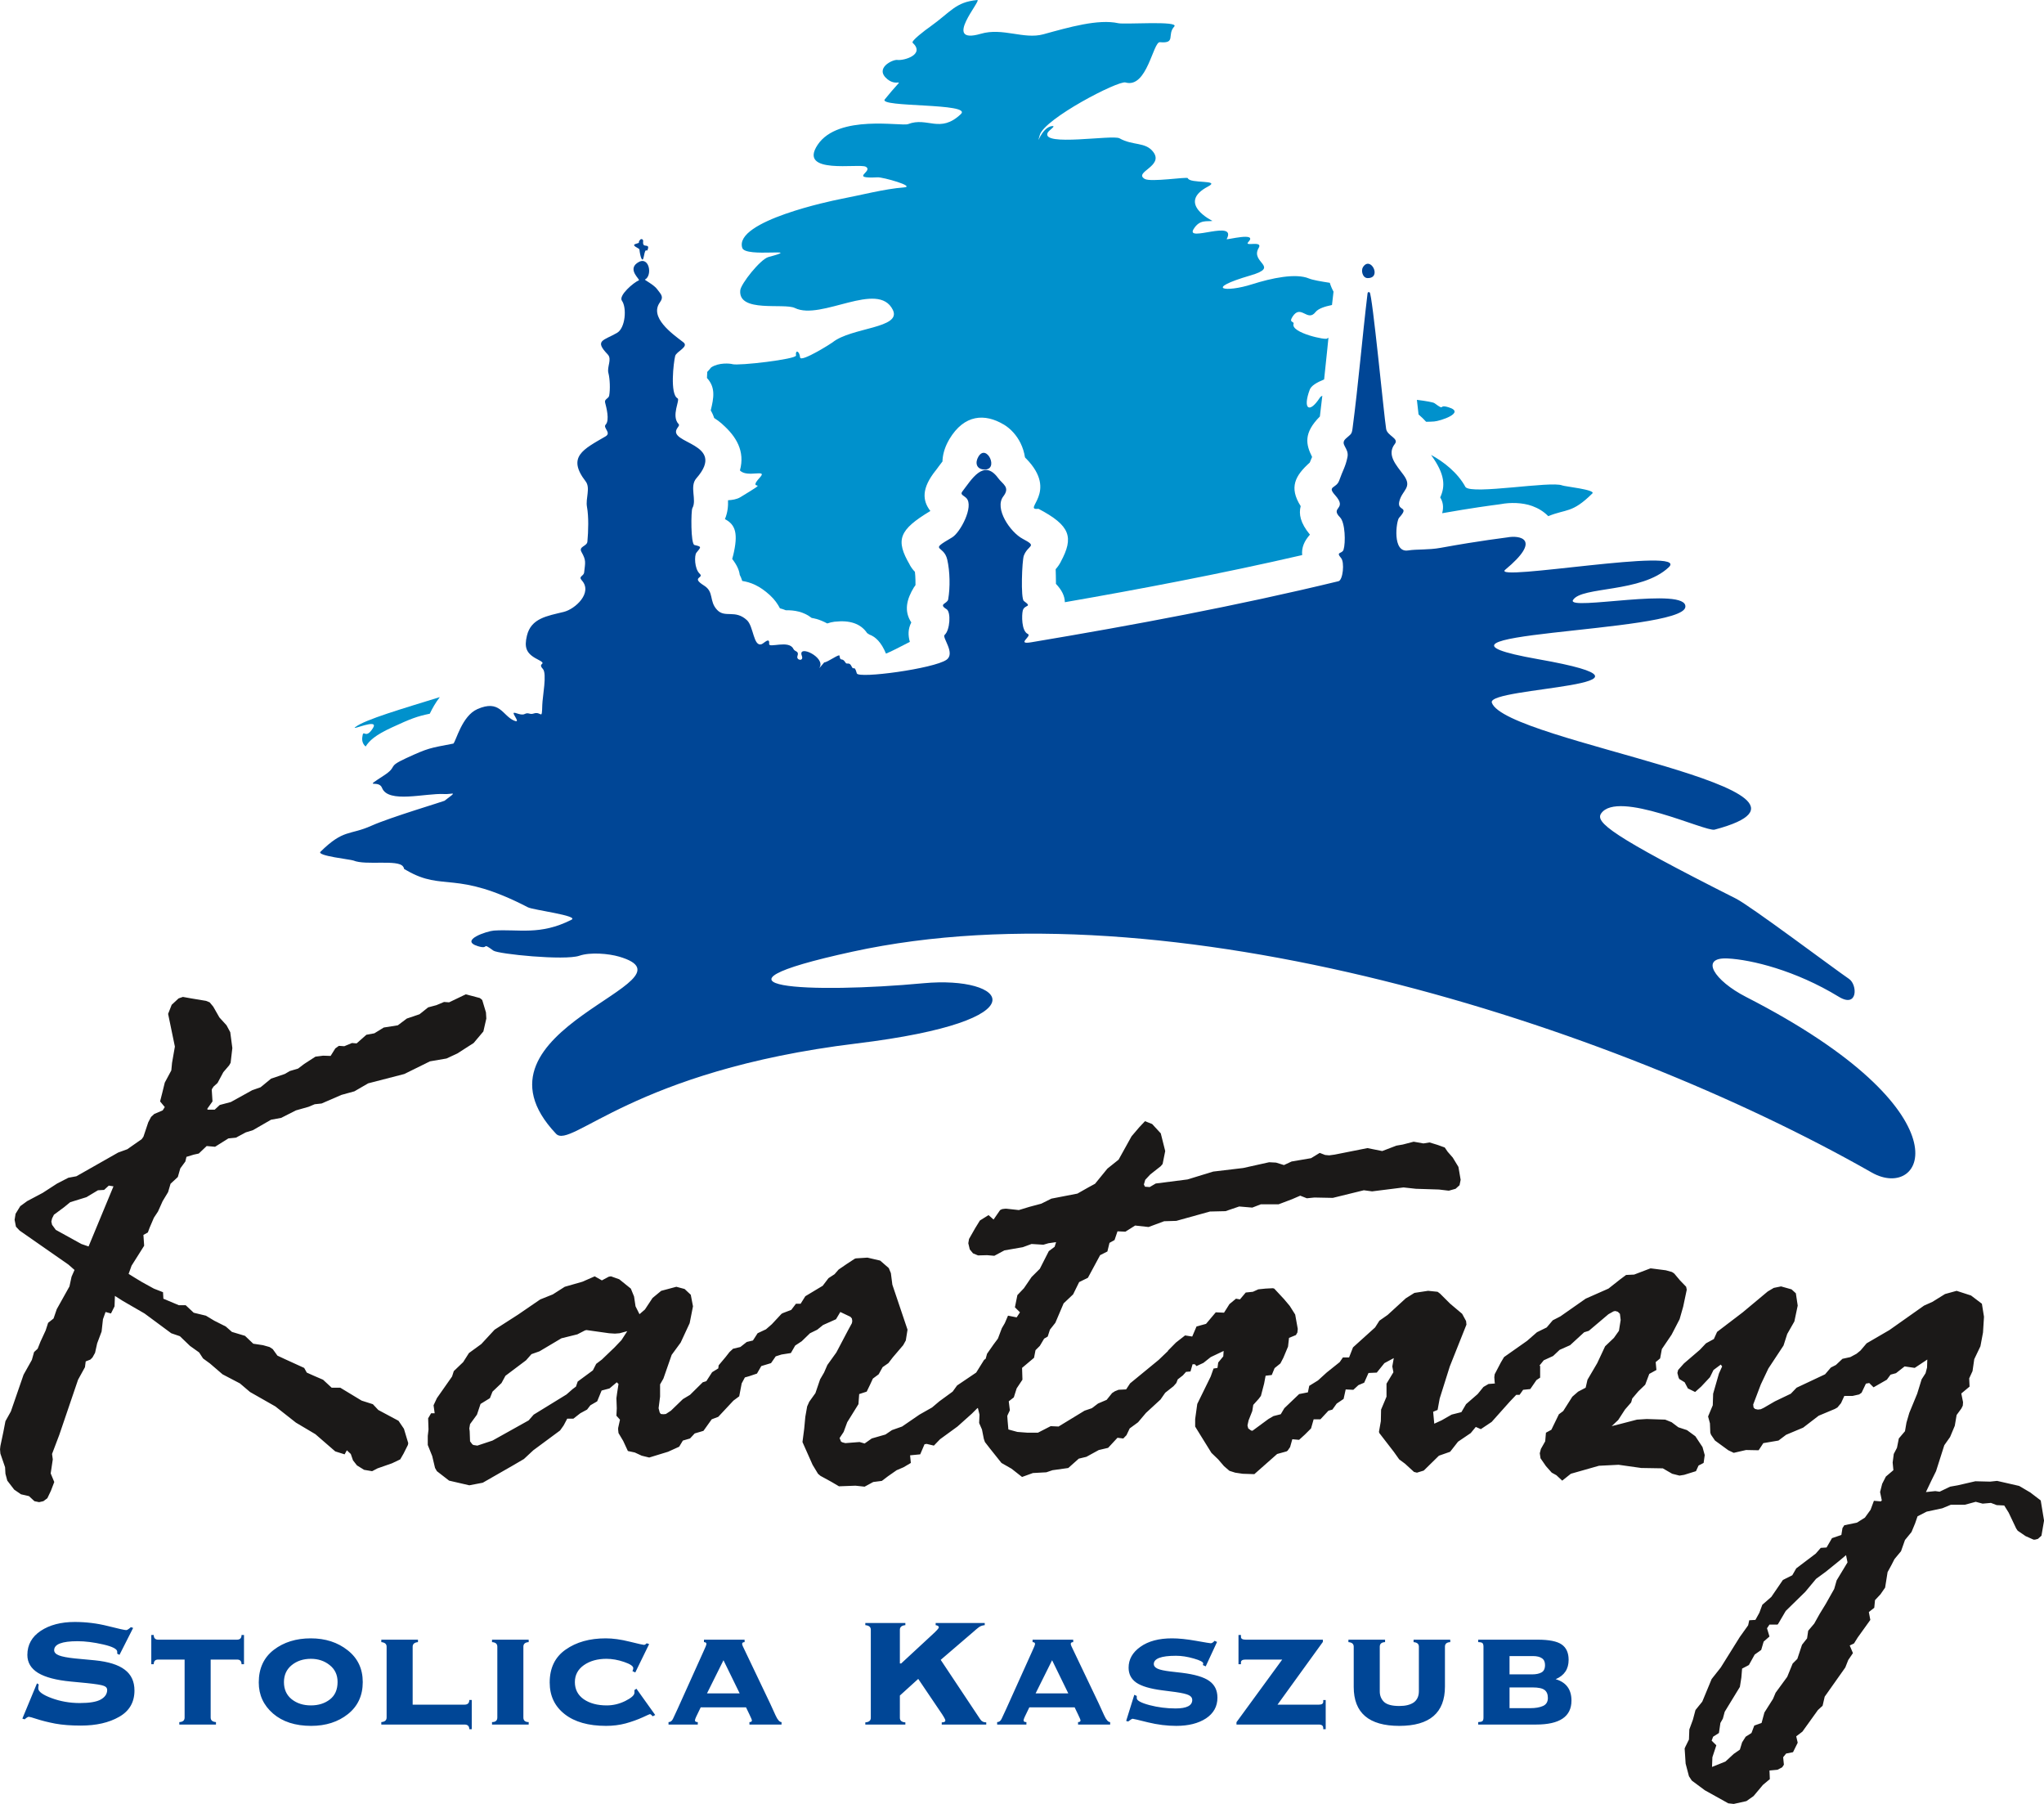 <svg xmlns:dc="http://purl.org/dc/elements/1.1/" xmlns:cc="http://creativecommons.org/ns#" xmlns:rdf="http://www.w3.org/1999/02/22-rdf-syntax-ns#" xmlns:svg="http://www.w3.org/2000/svg" xmlns="http://www.w3.org/2000/svg" version="1.1" id="svg842" viewBox="186.96 278.06 231 203.83">
  <defs id="defs846"/>
  <g id="Layer1000" transform="matrix(0.42,0,0,0.42,175.43,220.385)">
    <path d="m 49.36,471.988 1.925,0.661 6.701,-16.172 -1.26,-0.198 -1.26,1.157 -1.659,0.099 -3.086,1.852 -4.379,1.356 -1.659,1.355 -2.72,2.017 -0.497,0.993 -0.199,0.86 0.199,0.86 0.995,1.355 z m 438.863,138.071 -0.099,2.613 3.616,-1.455 2.222,-2.051 1.659,-1.157 0.597,-1.952 0.962,-1.521 1.559,-0.992 0.763,-2.017 1.957,-0.694 0.763,-2.811 2.322,-3.67 0.697,-1.654 3.119,-4.266 1.459,-3.571 1.261,-1.257 1.26,-3.803 1.361,-1.72 0.299,-2.051 1.625,-1.918 1.46,-2.613 1.659,-2.712 2.256,-4.001 0.663,-2.315 2.92,-4.829 -0.398,-1.951 -1.725,1.455 -3.716,3.009 -2.621,1.918 -2.92,3.505 -5.242,5.127 -2.056,3.505 -0.166,0.166 h -2.156 l -0.664,0.992 0.664,2.216 -1.56,1.356 -0.663,2.248 -1.758,1.256 -1.559,2.811 -1.825,0.959 -0.199,2.414 -0.398,2.514 -4.081,6.681 -0.498,1.852 -0.663,1.157 -0.398,2.712 -1.56,0.992 -0.398,1.059 1.26,1.256 z m -1.725,-111.35 2.123,-1.157 0.863,-1.917 6.901,-5.259 6.735,-5.622 1.626,-0.959 1.957,-0.397 2.82,0.793 1.161,1.058 0.498,3.307 -0.896,4.266 -1.924,3.373 -0.996,3.108 -4.08,6.184 -2.024,4.267 -2.057,5.423 0.099,0.794 0.398,0.397 0.763,0.166 0.797,-0.1 0.762,-0.363 3.019,-1.753 4.28,-2.05 1.559,-1.62 7.664,-3.605 1.559,-1.819 1.361,-0.694 1.758,-1.654 2.123,-0.462 1.659,-0.893 1.061,-0.86 1.659,-1.952 6.137,-3.571 9.323,-6.581 2.222,-0.992 3.418,-2.117 3.118,-0.86 3.882,1.257 2.92,2.215 0.564,3.506 -0.265,4.233 -0.697,3.704 -1.659,3.473 -0.464,3.208 -0.896,1.951 0.099,2.216 -2.223,1.852 0.465,2.315 v 0.099 l -0.066,0.86 -0.399,0.794 -1.26,1.72 -0.497,2.91 -1.261,3.009 -1.559,2.216 -2.222,6.978 -1.261,2.546 -1.46,3.076 2.522,-0.264 1.161,0.165 2.82,-1.355 2.057,-0.364 4.744,-1.091 3.982,0.099 1.858,-0.198 2.621,0.595 3.318,0.761 2.986,1.753 2.82,2.15 0.895,5.423 -0.697,4.068 -0.962,0.86 -0.797,0.199 h -0.365 l -2.156,-0.959 -2.123,-1.455 -0.399,-0.595 -2.024,-4.267 -1.194,-1.917 -2.024,-0.1 -1.56,-0.595 -2.222,0.199 -1.858,-0.496 -2.92,0.793 h -3.782 l -2.322,0.959 -4.18,0.893 -2.455,1.256 -0.663,1.918 -0.963,2.315 -1.758,2.15 -1.061,3.009 -1.758,2.117 -0.797,1.554 -1.061,1.951 -0.664,4.167 -1.26,1.819 -1.46,1.554 -0.199,2.05 -1.46,1.157 0.398,2.116 -3.418,4.762 -0.962,1.554 -1.161,0.562 0.863,2.051 -1.26,1.852 -0.797,2.017 -5.54,7.838 -0.564,2.447 -1.261,1.157 -4.18,5.82 -1.658,1.257 0.398,1.72 -1.26,2.546 -1.858,0.364 -0.797,0.992 0.199,2.017 -0.465,0.694 -1.26,0.661 -2.156,0.199 0.099,2.315 -1.858,1.554 -2.522,3.009 -1.925,1.356 -3.417,0.76 -1.46,-0.165 -6.303,-3.506 -3.517,-2.613 -0.763,-1.158 -0.895,-3.406 -0.266,-4.068 0.199,-0.463 0.962,-1.951 0.1,-2.712 0.962,-2.613 0.697,-2.613 1.825,-2.249 2.521,-6.084 2.455,-3.109 5.143,-8.235 2.222,-3.108 0.299,-1.356 1.659,-0.099 1.061,-1.918 0.797,-2.15 2.422,-2.116 3.119,-4.564 2.521,-1.257 1.062,-1.852 5.242,-3.968 1.36,-1.555 1.559,-0.099 1.46,-2.513 2.522,-0.86 0.299,-1.853 0.497,-0.76 3.384,-0.694 2.156,-1.356 1.526,-2.116 0.896,-2.415 1.858,0.165 0.266,-0.264 -0.465,-2.248 0.564,-2.216 0.995,-1.951 2.024,-1.72 -0.199,-2.05 0.299,-2.315 0.863,-1.654 0.498,-2.513 1.658,-1.952 0.399,-2.315 0.762,-2.613 2.124,-5.159 1.194,-3.869 1.062,-1.653 0.398,-1.522 0.067,-2.15 -3.384,2.248 -2.72,-0.397 -2.322,1.819 -1.46,0.397 -0.995,1.355 -3.583,2.051 -1.161,-1.157 -0.896,0.166 -1.161,2.447 -0.663,0.463 -1.758,0.397 h -2.223 l -0.896,1.952 -0.962,1.157 -0.697,0.397 -4.346,1.819 -4.18,3.208 -4.578,1.918 -2.057,1.554 -4.081,0.694 -1.26,1.918 -3.384,-0.067 -3.318,0.761 -1.46,-0.694 -3.583,-2.613 -1.062,-1.554 -0.199,-0.562 -0.1,-2.514 -0.497,-1.852 1.26,-3.009 0.099,-3.109 1.56,-5.423 0.863,-1.918 -0.365,-0.496 -1.957,1.455 -0.963,1.951 -2.355,2.514 -1.626,1.454 -1.957,-0.959 -0.863,-1.653 -1.459,-0.893 -0.199,-0.463 -0.299,-1.157 0.199,-0.793 1.559,-1.753 4.279,-3.671 z m -17.418,33.535 -6.105,-0.86 -5.275,0.265 -7.565,2.15 -2.322,1.852 -1.559,-1.455 -1.26,-0.694 -1.559,-1.753 -1.46,-2.116 -0.199,-1.356 0.299,-1.157 1.161,-2.051 0.199,-2.314 1.46,-0.794 2.024,-4.167 1.16,-0.86 2.455,-3.869 1.56,-1.356 2.024,-1.058 0.497,-2.15 2.621,-4.465 2.123,-4.53 2.356,-2.249 1.361,-1.917 0.465,-2.91 -0.199,-1.654 -0.564,-0.562 -0.697,-0.198 -0.465,0.099 -1.361,0.761 -5.275,4.465 -1.261,0.397 -3.781,3.473 -2.821,1.256 -1.758,1.654 -2.521,1.157 -1.133,1.407 0.17,0.147 v 3.108 l -0.995,0.662 -1.658,2.414 -1.925,0.199 -0.962,1.355 h -0.896 l -1.758,1.852 -4.844,5.424 -2.919,1.951 -1.361,-0.595 -1.361,1.654 -3.417,2.315 -2.123,2.712 -3.019,1.058 -4.081,4.001 -1.825,0.562 -0.797,-0.199 -2.422,-2.215 -1.559,-1.157 -1.46,-2.05 -3.882,-5.027 -0.1,-0.298 v -0.099 l 0.498,-2.811 0.066,-3.108 1.46,-3.473 v -3.506 l 1.858,-3.076 -0.299,-1.554 0.399,-2.248 -2.522,1.355 -2.057,2.547 -2.222,0.099 -1.161,2.613 -1.559,0.661 -1.361,1.257 -2.057,-0.1 -0.564,2.547 -1.858,1.256 -1.161,1.621 -1.062,0.298 -2.156,2.315 h -1.824 l -0.697,2.447 -1.659,1.653 -1.559,1.422 -1.824,-0.166 -0.597,2.117 -0.664,0.959 -0.299,0.199 -2.521,0.694 -6.138,5.423 -3.118,-0.099 -2.024,-0.298 -1.559,-0.496 -1.46,-1.256 -1.56,-1.819 -1.824,-1.753 -3.118,-5.027 -1.261,-2.051 v -2.017 l 0.565,-4.068 3.615,-7.375 0.763,-2.15 1.062,-0.166 0.199,-1.454 1.361,-1.654 0.099,-1.455 -3.484,1.654 -1.957,1.554 -1.858,0.86 -0.465,-0.496 h -0.597 l -0.564,1.952 -1.195,0.099 -0.863,0.959 -1.36,1.059 -0.005,0.002 -0.393,0.99 -0.763,0.86 -2.222,1.753 -1.261,1.819 -3.915,3.605 -2.123,2.514 -2.256,1.654 -0.863,1.819 -0.863,0.893 -1.56,-0.199 -2.521,2.712 -2.522,0.595 -3.318,1.819 -2.057,0.496 -2.82,2.514 -4.247,0.595 -1.658,0.562 -3.616,0.198 -2.92,1.058 -2.82,-2.216 -2.721,-1.554 -3.085,-3.869 -1.361,-1.753 -0.299,-0.86 -0.497,-2.514 -0.763,-1.752 0.099,-2.249 -0.435,-1.789 -0.163,0.069 -1.46,1.455 -3.882,3.473 -4.677,3.406 -1.659,1.72 -1.957,-0.462 -0.564,0.099 -1.161,2.712 -2.721,0.264 0.199,2.051 -1.957,1.157 -1.859,0.794 -2.322,1.62 -1.658,1.257 -2.322,0.297 -2.322,1.257 -2.455,-0.264 -4.445,0.165 -1.958,-1.157 -3.019,-1.653 -0.663,-0.562 -1.46,-2.414 -1.161,-2.613 -1.559,-3.506 0.465,-3.571 0.298,-3.208 0.498,-2.811 0.564,-1.257 1.659,-2.315 1.26,-3.704 1.062,-1.819 0.895,-2.051 2.422,-3.373 3.118,-5.92 1.062,-1.951 0.099,-0.562 -0.099,-0.694 -0.399,-0.463 -2.72,-1.29 -1.161,1.951 -3.484,1.555 -1.559,1.256 -1.957,0.959 -2.223,2.15 -1.758,1.157 -1.161,2.017 -2.521,0.397 -1.559,0.496 -1.261,1.819 -2.621,0.794 -1.161,2.017 -2.056,0.694 -1.198,0.342 -0.859,1.61 -0.664,3.472 -1.559,1.157 -4.081,4.366 -1.758,0.662 -2.222,3.108 -2.356,0.694 -1.26,1.356 -1.925,0.562 -0.995,1.653 -2.986,1.356 -5.076,1.554 -2.024,-0.496 -1.858,-0.86 -1.858,-0.398 -1.261,-2.712 -1.26,-2.116 -0.099,-0.893 v -0.463 l 0.497,-2.248 -0.962,-1.059 0.099,-2.017 -0.099,-2.613 v -0.099 l 0.199,-1.455 0.364,-2.348 -0.465,-0.462 -1.957,1.653 -2.124,0.562 -1.194,2.91 -1.825,1.059 -0.895,1.157 -1.825,0.992 -1.858,1.455 h -1.659 l -0.962,1.819 -0.962,1.356 -7.199,5.324 -2.522,2.348 -2.82,1.654 -8.261,4.729 -3.616,0.694 -5.442,-1.256 -3.284,-2.546 -0.498,-0.86 -0.762,-3.208 -1.195,-2.976 v -2.447 l 0.199,-1.72 v 0 l -0.1,-3.009 0.797,-1.355 h 0.962 l -0.299,-2.15 0.896,-1.918 4.081,-5.821 0.465,-1.454 2.521,-2.415 1.559,-2.447 3.318,-2.414 3.584,-3.869 6.337,-4.068 5.939,-4.068 3.384,-1.355 3.218,-2.051 4.744,-1.356 3.318,-1.455 1.925,1.092 1.858,-0.992 0.597,-0.1 2.223,0.794 3.118,2.513 0.863,2.117 0.398,2.645 1.062,2.117 1.46,-1.257 2.057,-3.108 2.322,-1.918 4.08,-1.091 2.223,0.595 1.659,1.554 0.596,3.108 -0.895,4.531 -2.422,5.225 -2.422,3.307 -2.223,6.383 -0.895,1.554 v 3.307 l -0.399,3.108 0.299,1.157 0.299,0.397 0.697,0.067 0.664,-0.067 1.36,-0.892 3.218,-3.109 1.925,-1.157 3.417,-3.373 0.963,-0.298 1.559,-2.415 1.656,-1.023 0.103,-0.829 1.858,-2.215 1.062,-1.356 0.962,-0.893 1.957,-0.463 1.725,-1.355 1.659,-0.397 1.26,-1.952 2.256,-1.058 1.559,-1.356 2.621,-2.811 0.365,-0.198 2.256,-0.86 1.26,-1.654 h 1.26 l 1.26,-2.017 4.678,-2.811 1.559,-2.051 1.626,-1.058 1.095,-1.256 2.123,-1.455 2.222,-1.455 0.299,-0.099 3.119,-0.199 3.417,0.794 2.322,2.017 0.564,1.355 0.398,3.109 4.081,12.104 -0.465,2.91 -0.697,1.256 -2.82,3.307 -1.161,1.521 -1.559,1.092 -1.062,1.918 -1.559,1.157 -0.763,1.653 -0.896,1.852 -2.024,0.662 -0.199,2.712 -3.02,4.861 -0.962,2.613 -1.094,1.653 0.398,0.96 0.398,0.198 0.763,0.199 3.815,-0.298 1.361,0.397 1.925,-1.355 3.682,-1.059 1.758,-1.191 2.72,-0.959 4.678,-3.208 3.384,-1.917 1.957,-1.654 3.583,-2.613 1.195,-1.653 5.142,-3.473 2.124,-3.407 0.426,-0.308 0.37,-1.345 1.758,-2.514 1.161,-1.554 1.062,-2.811 0.796,-1.356 0.863,-2.017 2.322,0.463 0.896,-1.356 -1.361,-1.355 0.664,-3.275 1.758,-1.852 2.056,-3.009 2.223,-2.216 2.422,-4.762 1.559,-1.157 0.399,-1.257 -2.057,0.298 -1.361,0.397 -3.185,-0.198 -2.355,0.86 -4.944,0.86 -2.72,1.455 -1.958,-0.166 -2.422,0.066 -1.361,-0.562 -0.863,-1.058 -0.398,-1.654 0.199,-1.157 1.658,-2.91 1.261,-2.05 2.322,-1.455 1.361,1.19 1.758,-2.546 0.564,-0.264 0.797,-0.099 h 0.365 l 3.318,0.363 2.82,-0.86 3.218,-0.86 2.72,-1.356 7.001,-1.355 2.92,-1.654 1.824,-0.992 3.318,-4.068 3.019,-2.414 3.484,-6.283 2.057,-2.414 1.559,-1.654 1.925,0.761 2.322,2.513 1.195,4.762 -0.697,3.473 -0.497,0.595 -2.82,2.216 -1.36,1.455 -0.365,1.256 0.299,0.595 1.261,0.099 1.625,-0.959 8.56,-1.092 6.901,-2.116 8.063,-0.959 7,-1.555 1.858,0.1 2.124,0.661 2.056,-0.959 5.242,-0.893 2.322,-1.422 1.46,0.562 1.095,0.099 1.46,-0.198 8.825,-1.753 3.982,0.793 3.815,-1.455 1.725,-0.298 2.92,-0.76 2.621,0.463 1.659,-0.265 2.156,0.662 1.924,0.694 0.797,1.158 1.36,1.554 1.527,2.514 0.597,3.473 -0.299,1.455 -1.062,0.959 -1.758,0.496 h -0.199 l -2.522,-0.298 -6.204,-0.198 -3.318,-0.364 -8.46,1.059 -2.223,-0.298 -8.36,2.051 -4.944,-0.099 -1.958,0.198 h -0.099 l -1.758,-0.694 -2.222,0.959 -3.584,1.356 h -4.777 l -2.322,0.893 -3.517,-0.298 -3.683,1.256 -4.18,0.099 -9.057,2.514 -3.284,0.099 -4.18,1.554 -3.616,-0.397 -2.621,1.654 -2.124,-0.1 -0.796,2.348 -1.361,0.761 -0.564,2.315 -1.957,0.992 -3.284,6.085 -2.356,1.157 -1.626,3.307 -2.554,2.414 -2.223,5.225 -1.46,1.852 -0.597,1.852 -0.962,0.562 -1.161,1.952 -1.161,1.157 -0.398,2.05 -3.218,2.712 0.099,3.175 -1.559,2.348 -0.763,2.414 -1.36,1.058 0.299,2.414 -0.597,1.257 -0.099,0.298 0.099,1.355 0.199,2.248 2.422,0.662 2.621,0.199 h 2.919 l 3.418,-1.753 2.123,0.099 7.001,-4.266 1.957,-0.662 1.659,-1.256 2.322,-0.992 1.46,-1.819 0.762,-0.496 0.995,-0.397 2.024,-0.1 1.062,-1.62 7.697,-6.317 2.5,-2.394 0.021,-0.119 2.123,-2.15 2.455,-1.918 1.925,0.298 1.161,-2.712 2.554,-0.694 2.621,-3.109 2.223,0.1 1.46,-2.315 1.758,-1.455 1.062,0.198 1.559,-1.852 1.925,-0.198 1.46,-0.662 1.957,-0.199 1.958,-0.099 0.365,0.099 2.621,2.812 1.559,1.852 1.46,2.315 0.697,3.869 -0.099,0.96 -0.398,0.694 -1.858,0.76 -0.265,2.348 -1.261,3.009 -0.796,1.522 -1.559,1.256 -0.763,1.852 -1.659,0.199 -0.398,2.116 -0.863,3.307 -0.597,0.794 -1.46,1.62 -0.265,1.654 -0.995,2.513 -0.299,1.356 0.199,0.794 0.597,0.462 0.398,0.199 0.265,-0.099 4.18,-3.076 1.361,-0.793 1.957,-0.496 0.962,-1.621 2.455,-2.348 1.527,-1.454 2.356,-0.463 0.364,-1.753 2.356,-1.455 2.322,-2.116 3.516,-2.811 0.863,-1.256 h 1.659 l 1.062,-2.712 5.939,-5.358 1.161,-1.819 2.222,-1.555 4.877,-4.465 2.322,-1.455 3.683,-0.562 2.554,0.265 0.664,0.496 2.72,2.712 3.218,2.712 1.061,1.952 0.1,0.959 -4.48,11.244 -2.72,8.631 -0.564,3.076 -1.195,0.496 0.299,3.207 1.958,-0.893 2.72,-1.554 2.621,-0.661 1.26,-2.15 3.119,-2.712 1.559,-1.918 1.36,-0.794 1.72,-0.133 -0.061,-0.329 -0.099,-1.356 0.099,-0.793 1.659,-3.175 0.863,-1.455 6.204,-4.366 2.654,-2.315 2.621,-1.29 1.626,-1.918 2.057,-1.058 6.801,-4.762 6.137,-2.712 3.185,-2.513 1.559,-1.157 2.157,-0.099 4.345,-1.654 h 0.299 l 3.882,0.496 1.658,0.462 0.597,0.397 1.559,1.852 1.659,1.72 0.166,0.793 -0.963,4.564 -0.962,3.373 -2.156,4.167 -2.621,3.87 -0.465,2.513 -1.194,0.992 0.199,2.117 -1.925,1.058 -1.095,2.91 -1.825,1.753 -1.658,1.951 -0.299,1.058 -1.659,1.918 -1.824,2.811 -1.758,1.654 2.223,-0.562 4.578,-1.191 2.621,-0.166 4.977,0.166 1.725,0.694 1.817,1.365 2.322,0.761 2.256,1.653 1.924,2.91 0.597,2.15 -0.299,2.116 -1.36,0.694 -0.697,1.522 -3.185,0.992 -1.261,0.199 -1.957,-0.496 -2.522,-1.455 z m -286.647,-21.893 0.465,-1.356 4.081,-3.009 0.896,-1.753 1.526,-1.157 3.417,-3.274 1.858,-1.952 1.56,-2.414 -2.057,0.562 -1.26,0.099 -1.56,-0.099 -6.104,-0.86 -0.399,0.099 -2.056,1.059 -4.28,1.058 -5.905,3.505 -2.156,0.761 -1.46,1.654 -5.541,4.167 -1.061,1.951 -2.422,2.315 -0.697,1.753 -2.521,1.554 -0.963,2.877 -1.858,2.547 -0.199,1.157 0.099,0.76 0.099,2.712 0.597,0.794 0.299,0.199 1.062,0.165 4.081,-1.355 9.72,-5.424 1.361,-1.554 8.825,-5.423 1.658,-1.455 z m -146.409,-7.177 0.597,-2.116 0.962,-0.893 0.763,-1.917 1.393,-3.01 0.664,-2.05 1.46,-1.157 0.863,-2.514 3.417,-6.118 0.564,-2.613 0.797,-1.819 -1.659,-1.455 -13.104,-9.127 -0.995,-1.058 -0.365,-1.852 0.265,-1.621 1.261,-2.051 1.858,-1.355 4.18,-2.216 3.881,-2.513 3.019,-1.554 2.156,-0.398 11.248,-6.382 2.455,-0.893 3.882,-2.712 0.464,-0.662 1.295,-3.869 0.762,-1.455 0.863,-0.793 2.256,-0.96 0.564,-0.893 -1.261,-1.521 0.597,-2.348 0.664,-2.712 1.758,-3.274 0.199,-2.051 0.763,-4.365 -1.824,-8.797 0.962,-2.447 1.858,-1.72 1.161,-0.397 2.223,0.397 3.981,0.662 0.995,0.397 0.963,1.157 1.658,2.91 1.925,2.116 0.995,1.852 0.564,4.267 -0.465,3.968 -0.398,0.694 -1.559,1.819 -1.559,2.91 -1.062,0.96 -0.398,0.595 -0.1,0.298 0.199,3.108 -1.361,1.918 v 0.298 h 1.958 l 1.36,-1.257 2.986,-0.793 5.739,-3.175 2.256,-0.794 2.82,-2.315 3.682,-1.256 1.361,-0.793 2.223,-0.662 1.658,-1.256 3.019,-1.951 2.057,-0.265 2.024,0.067 1.26,-2.017 0.963,-0.694 1.46,0.099 2.056,-0.86 1.261,0.099 2.621,-2.315 2.156,-0.397 2.521,-1.554 3.782,-0.595 2.422,-1.819 3.418,-1.157 2.322,-1.852 2.222,-0.595 2.057,-0.86 1.361,0.099 4.479,-2.15 1.559,0.397 2.222,0.595 0.399,0.298 0.265,0.264 0.995,3.307 0.099,1.654 -0.796,3.473 -2.621,3.108 -4.38,2.811 -2.92,1.355 -4.446,0.761 -6.901,3.406 -9.721,2.514 -3.716,2.15 -3.484,0.959 -5.341,2.315 -1.858,0.199 -1.659,0.694 -3.384,0.959 -3.982,2.017 -2.72,0.496 -4.877,2.811 -1.925,0.595 -2.654,1.422 -2.024,0.199 -3.583,2.248 -2.256,-0.198 -2.124,2.017 -1.36,0.298 -1.958,0.595 -0.299,1.256 -1.36,1.852 -0.664,2.315 -1.957,1.819 -0.663,2.249 -1.46,2.414 -1.261,2.811 -1.095,1.654 -1.161,2.712 -0.465,1.256 -1.195,0.662 0.199,2.91 -3.384,5.357 -0.797,2.216 1.858,1.157 1.758,1.059 3.185,1.752 2.455,0.96 0.099,1.753 4.18,1.753 h 1.825 l 2.156,2.017 3.284,0.793 2.257,1.356 3.085,1.554 1.659,1.455 3.516,1.058 2.223,2.117 2.621,0.397 1.758,0.496 0.863,0.563 1.26,1.752 2.057,0.96 5.142,2.347 0.697,1.257 1.925,0.86 2.455,1.058 2.322,2.15 h 2.322 l 5.739,3.472 3.019,0.96 1.46,1.554 5.441,2.91 1.46,2.15 1.161,3.869 -0.1,0.496 -1.161,2.315 -0.896,1.554 -2.222,1.058 -3.882,1.356 -1.46,0.761 -2.156,-0.364 -1.925,-1.191 -1.062,-1.355 -0.597,-1.72 -1.061,-0.992 -0.597,1.091 -2.522,-0.793 -5.341,-4.63 -5.241,-3.109 -5.541,-4.365 -6.801,-3.87 -2.72,-2.314 -4.678,-2.447 -3.384,-2.91 -1.859,-1.356 -1.061,-1.621 -2.455,-1.752 -2.72,-2.613 -2.322,-0.794 -7.2,-5.324 -5.839,-3.373 -2.124,-1.356 -0.099,2.811 -0.962,1.918 -1.46,-0.397 -0.697,1.951 -0.365,3.307 -1.194,3.175 -0.565,2.547 -0.697,1.256 -0.564,0.562 -1.26,0.496 -0.199,1.554 -1.858,3.373 -5.043,14.816 -1.957,5.159 0.199,1.455 -0.564,3.77 0.962,2.314 -0.895,2.348 -0.963,2.017 -1.061,0.794 -1.161,0.265 -1.261,-0.265 -1.46,-1.356 -2.156,-0.496 -1.824,-1.257 -1.858,-2.414 -0.498,-1.852 -0.099,-1.753 -1.26,-3.67 -0.1,-1.157 0.1,-0.893 0.796,-3.77 0.564,-2.91 1.46,-2.613 3.418,-9.888 z" style="fill:#1b1918;fill-rule:evenodd" id="path833"/>
    <path d="m 149.449,337.363 c 0.734,-0.683 2.279,-7.419 6.442,-9.266 6.057,-2.684 6.759,1.712 9.854,3.072 1.673,0.737 0.259,-0.975 -0.039,-1.74 -0.407,-1.045 1.751,0.585 2.921,-0.019 1.044,-0.538 1.347,0.238 2.41,-0.129 2.148,-0.744 2.221,2.123 2.335,-2.343 0.056,-2.158 1.317,-8.427 0.15,-9.668 -1.652,-1.756 1.63,-1.024 -1.48,-2.603 -3.088,-1.567 -3.534,-3.255 -2.807,-6.318 1.121,-4.719 5.43,-5.31 9.903,-6.409 3.119,-0.765 7.859,-5.156 4.873,-8.478 -1.022,-1.139 0.509,-1.083 0.627,-2.16 0.3,-2.712 0.581,-3.189 -0.722,-5.495 -0.845,-1.499 1.475,-1.492 1.593,-2.766 0.264,-2.843 0.375,-6.697 -0.114,-9.376 -0.412,-2.254 0.998,-5.09 -0.361,-6.849 -5.091,-6.596 -0.623,-8.616 5.369,-12.105 1.647,-0.959 -0.782,-2.301 0.017,-3.15 1.141,-1.211 0.16,-4.728 -0.15,-5.969 -0.23,-0.926 0.952,-1.026 1.099,-1.833 0.317,-1.709 0.196,-4.564 -0.208,-6.098 -0.438,-1.667 1.046,-3.711 -0.191,-4.999 -3.676,-3.823 -1.148,-3.676 2.507,-5.785 2.293,-1.323 2.659,-6.8 1.327,-8.644 -1.005,-1.391 3.156,-4.936 4.553,-5.495 0.458,-0.182 -3.071,-2.768 -0.477,-4.651 3.214,-2.334 4.289,3.334 2.107,4.45 -0.165,0.084 2.473,1.417 3.301,2.6 0.852,1.221 1.923,1.892 0.739,3.517 -2.906,3.989 3.158,8.368 6.28,10.73 1.637,1.239 -1.867,2.458 -2.182,3.718 -0.426,1.704 -1.446,10.284 0.644,11.373 0.77,0.4 -1.829,4.737 0.305,6.958 0.269,0.281 -0.16,0.741 -0.4,1.099 -2.804,4.197 13.557,3.905 5.159,13.459 -1.945,2.212 0.196,5.824 -1.08,8.041 -0.368,0.638 -0.477,9.662 0.569,9.907 1.991,0.47 1.816,0.477 0.511,2.088 -0.564,0.697 -0.547,4.293 0.894,5.64 1.305,1.221 -2.526,0.872 1.175,3.187 2.761,1.728 1.274,4.16 3.509,6.538 2.148,2.284 4.817,-0.189 8.024,2.766 1.828,1.686 1.734,7.298 3.984,6.444 0.634,-0.241 2.177,-2.023 1.991,-0.054 -0.116,1.218 5.34,-1.157 6.524,1.337 0.404,0.851 1.601,0.484 1.099,1.922 -0.409,1.181 1.782,1.522 1.177,-0.054 -1.235,-3.21 6.444,0.384 4.781,3.131 -0.438,0.725 1.192,-1.356 1.233,-1.356 0.964,-0.051 4.035,-2.371 4.117,-1.812 0.271,1.829 0.637,0.255 1.611,1.849 0.429,0.704 1.01,-0.346 1.669,1.08 0.567,1.23 0.685,-0.666 1.385,1.831 0.412,1.466 20.75,-1.272 24.129,-3.662 2.494,-1.765 -1.288,-6.014 -0.494,-6.701 1.446,-1.251 1.739,-6.154 0.513,-6.905 -2.332,-1.429 0.225,-1.447 0.433,-2.638 0.572,-3.25 0.47,-7.557 -0.247,-10.695 -0.942,-4.127 -5.183,-2.182 1.291,-5.97 2.226,-1.302 5.931,-8.383 3.87,-10.566 -0.671,-0.711 -1.78,-0.928 -1.119,-1.777 2.402,-3.084 5.732,-8.986 9.634,-3.643 1.233,1.688 3.332,2.434 1.405,4.943 -2.487,3.236 1.865,9.638 5.217,11.408 4.144,2.188 1.438,1.524 0.303,4.543 -0.475,1.263 -0.889,11.537 0.019,12.196 2.439,1.772 0.123,0.858 -0.303,2.581 -0.286,1.157 -0.385,5.495 1.366,6.283 1.213,0.545 -3.279,2.937 0.93,2.233 27.609,-4.623 55.375,-9.813 82.662,-16.426 1.204,-0.29 1.666,-5.095 0.7,-6.227 -1.543,-1.807 0.274,-1.024 0.663,-2.27 0.572,-1.824 0.453,-7.269 -0.947,-8.682 -2.824,-2.85 2.153,-2.079 -1.347,-5.988 -2.235,-2.497 0.354,-1.733 1.119,-3.919 0.971,-2.773 1.669,-3.624 2.218,-6.262 0.533,-2.556 -2.194,-3.416 -0.417,-5.037 1.313,-1.197 1.574,-1.071 1.782,-2.656 1.593,-12.075 2.582,-24.24 4.04,-36.35 0.041,-0.344 0.23,-0.51 0.569,-0.313 0.734,0.428 3.88,33.39 4.439,36.738 0.31,1.861 3.514,2.53 2.352,4.01 -2.32,2.953 0.421,5.773 2.315,8.35 2.536,3.449 -0.354,4.008 -1.121,7.125 -0.688,2.794 2.935,1.125 -0.075,4.431 -0.739,0.809 -1.908,9.479 2.436,8.775 2.34,-0.376 5.437,-0.103 8.714,-0.699 11.191,-2.037 17.185,-2.666 17.948,-2.811 3.408,-0.65 9.467,0.414 -0.525,8.696 -4.074,3.379 49.977,-6.313 43.995,-0.662 -7.357,6.952 -23.421,5.072 -25.754,8.806 -1.933,3.091 31.028,-3.804 30.222,1.913 -0.988,7.024 -80.94,6.706 -39.619,14.008 41.227,7.286 -13.913,7.438 -12.451,11.698 3.662,10.653 100.242,23.466 59.938,34.161 -2.414,0.641 -26.059,-10.754 -30.515,-4.37 -1.64,2.352 2.453,5.869 36.233,22.905 4.008,2.02 26.362,18.832 30.462,21.622 2.291,1.56 2.414,7.959 -2.754,4.803 -11.685,-7.132 -23.567,-9.982 -29.883,-10.305 -7.677,-0.391 -3.681,5.944 4.967,10.372 60.572,31.026 47.943,55.271 33.785,47.218 -70.519,-40.105 -189.283,-77.933 -274.228,-59.428 -45.203,9.846 -10.971,11.303 19.065,8.502 22.344,-2.083 32.98,10.012 -18.06,16.213 -60.076,7.3 -76.799,28.531 -80.816,24.282 -26.718,-28.255 40.062,-40.907 16.967,-47.653 -2.758,-0.807 -7.73,-1.256 -10.692,-0.236 -3.914,1.349 -21.864,-0.458 -23.124,-1.377 -3.386,-2.476 -0.908,-0.201 -4.17,-1.2 -5.144,-1.574 2.511,-4.078 4.292,-4.195 6.687,-0.447 12.426,1.377 20.888,-2.916 2.131,-1.083 -10.3,-2.612 -11.712,-3.341 -19.597,-10.146 -22.683,-4.164 -32.629,-9.926 -1.468,-0.851 -0.206,0.07 -0.981,-1.05 -1.371,-1.976 -10.068,-0.224 -13.347,-1.611 -0.688,-0.292 -9.978,-1.267 -8.874,-2.357 6.294,-6.199 7.76,-4.33 13.79,-7.036 4.836,-2.17 19.372,-6.526 19.578,-6.68 3.771,-2.822 2.235,-1.688 -0.075,-1.815 -5.057,-0.281 -15.081,2.614 -16.735,-1.667 -0.906,-2.35 -5.364,0.503 0.426,-3.269 4.1,-2.668 0.581,-2.184 6.072,-4.714 6.03,-2.778 6.316,-2.691 12.543,-3.893 0.051,-0.009 0.126,0.005 0.167,-0.035 z m 142.738,-73.734 c -2.083,-0.14 -2.39,-1.91 -1.46,-3.461 2.211,-3.69 5.715,3.748 1.46,3.461 z m 103.259,-51.495 c -1.371,-0.019 -1.814,-2.041 -1.252,-2.932 2.034,-3.222 5.219,2.988 1.252,2.932 z M 199.794,201.732 c 0.116,-0.117 0.385,-0.119 0.53,0 0.431,0.355 -0.039,0.73 0.283,1.41 0.257,0.54 1.526,-0.089 1.213,1.062 -0.402,1.48 -0.555,-0.954 -1.136,2.16 -0.371,1.992 -0.998,-0.152 -1.177,-1.959 -0.029,-0.299 -2.417,-1.062 -0.947,-1.482 1.543,-0.44 0.247,-0.189 1.233,-1.19 z" style="fill:#004696;fill-rule:evenodd" id="path835"/>
    <path d="m 125.838,338.149 c -0.671,-0.574 -1.023,-1.367 -0.909,-2.423 0.312,-2.734 0.744,0.874 2.886,-2.54 1.767,-2.822 -6.208,0.866 -4.752,-0.263 2.644,-2.043 12.896,-5.004 22.737,-8.063 -1.151,1.484 -2.013,3.034 -2.706,4.47 -3.399,0.705 -5.012,1.294 -10.182,3.688 -4.602,2.12 -6.068,3.586 -7.073,5.132 z m 181.069,-63.94 c 0.004,0 0.004,-0.004 0.007,-0.004 h -0.011 c 0,0 0.004,0 0.004,0.004 z m 0.007,-0.004 c 0.004,0 0.011,0 0.015,0 z m 0.015,0 c 0.004,-0.004 0.007,-0.004 0.011,0 z m 124.411,-1.272 c 0.029,-0.004 0.055,-0.015 0.088,-0.022 z M 218.76,236.208 h 0.037 c 0.015,-0.018 0.022,-0.033 0.037,-0.051 -0.026,0.015 -0.051,0.036 -0.073,0.051 -0.341,0.446 -0.671,0.83 -1.005,1.17 -0.04,0.508 -0.062,1.071 -0.073,1.634 2.358,2.551 1.841,5.336 1.016,8.721 0.425,0.713 0.722,1.389 0.913,2.036 0.733,0.468 1.459,0.991 2.189,1.63 h -0.033 c 3.795,3.319 6.211,7.306 4.785,12.467 1.877,2.113 7.612,-0.523 5.383,1.897 -3.971,4.295 3.85,-0.223 -5.258,5.311 -1.005,0.614 -2.299,0.767 -3.329,0.826 0.055,1.601 -0.077,3.242 -0.832,5.084 2.878,1.491 3.623,3.904 2.207,9.799 v -0.037 c -0.081,0.34 -0.158,0.662 -0.249,0.947 1.254,1.612 1.87,3.015 2.024,4.258 0.282,0.548 0.499,1.104 0.678,1.663 2.196,0.34 4.624,1.235 7.458,3.841 0.011,0.011 0.026,0.025 0.037,0.036 l -0.037,-0.036 c 0.015,0.011 0.022,0.025 0.037,0.036 1.214,1.126 2.039,2.306 2.647,3.483 0.554,0.143 1.078,0.311 1.569,0.519 2.339,-0.033 4.8,0.365 6.959,2.065 0.411,0.069 0.81,0.153 1.214,0.267 l -0.073,-0.036 c 0.975,0.267 2.042,0.709 3.062,1.257 0.609,-0.216 1.265,-0.384 2.009,-0.479 h 0.11 c 3.894,-0.431 6.868,0.486 8.613,3.074 0.198,0.117 0.4,0.241 0.594,0.387 1.665,0.603 3.201,2.058 4.477,5.132 0.983,-0.384 3.828,-1.787 6.42,-3.158 -0.484,-1.732 -0.535,-3.421 0.392,-5.23 -2.002,-3.037 -1.305,-6.192 0.774,-9.562 v 0.037 c 0.114,-0.186 0.238,-0.351 0.352,-0.515 0.015,-0.428 0,-0.877 -0.011,-1.323 v -0.037 c -0.018,-0.797 -0.062,-1.546 -0.147,-2.222 -0.455,-0.461 -0.92,-1.034 -1.452,-1.977 l 0.11,0.142 c -3.986,-6.78 -2.941,-9.434 5.504,-14.525 -2.189,-2.833 -2.383,-6.119 1.43,-10.899 l -0.073,0.11 c 0.253,-0.325 0.499,-0.662 0.755,-1.009 l -0.037,0.033 c 0.374,-0.512 0.774,-1.027 1.188,-1.564 0.004,-0.128 0.004,-0.26 0.011,-0.387 v -0.036 c 0.125,-1.831 0.759,-3.728 1.793,-5.482 l 0.033,-0.07 c 4.052,-6.78 9.625,-6.944 14.619,-3.966 l -0.033,-0.033 c 1.98,1.173 3.575,3.015 4.554,5 l 0.037,0.073 c 0.568,1.162 0.983,2.474 1.177,3.783 0.055,0.073 0.11,0.143 0.165,0.219 0.033,0.037 0.033,0.007 0.11,0.088 l -0.037,-0.036 c 0.011,0.011 0.022,0.026 0.037,0.036 9.024,9.156 -1.276,14.028 3.384,13.56 8.58,4.525 9.552,7.639 5.947,14.295 l 0.073,-0.11 c -0.466,0.885 -0.92,1.499 -1.419,2.058 0.018,0.713 0.077,2.189 0.081,3.9 0,0.011 -0.022,0.011 -0.059,-0.011 1.65,1.714 2.42,3.319 2.453,4.989 10.102,-1.751 20.314,-3.619 30.661,-5.643 11.282,-2.204 22.389,-4.536 33.198,-7.036 -0.209,-2.047 0.59,-3.801 2.086,-5.501 -2.607,-3.162 -3.036,-5.556 -2.486,-7.668 -3.219,-5.051 -1.47,-8.213 2.442,-11.718 0.158,-0.377 0.308,-0.76 0.458,-1.118 0.059,-0.139 0.117,-0.26 0.172,-0.391 -1.672,-3.352 -2.38,-6.393 2.09,-10.888 0.235,-1.846 0.447,-3.706 0.66,-5.585 -0.279,0.117 -0.506,0.285 -0.675,0.541 -2.886,4.437 -4.627,2.968 -2.717,-2.156 0.396,-1.078 1.874,-1.956 3.876,-2.767 0.293,-2.756 0.587,-5.545 0.873,-8.319 0.103,-0.972 0.191,-1.93 0.29,-2.898 -0.117,0.062 -0.235,0.124 -0.363,0.197 -0.092,0.548 -9.775,-1.495 -9.035,-3.911 0.257,-0.793 -1.331,-0.234 -0.312,-1.886 2.288,-3.626 4.033,1.517 6.237,-1.312 0.73,-0.917 2.409,-1.48 4.422,-1.897 0.139,-1.265 0.286,-2.471 0.418,-3.589 -0.194,-0.355 -0.378,-0.724 -0.532,-1.089 -0.18,-0.428 -0.345,-0.855 -0.473,-1.294 -2.453,-0.38 -4.602,-0.749 -5.595,-1.159 -3.553,-1.491 -10.039,-0.128 -15.382,1.572 -6.941,2.222 -13.259,1.371 -0.301,-2.416 8.048,-2.372 -0.246,-3.352 2.138,-7.365 1.272,-2.135 -4.092,-0.238 -2.776,-1.608 2.644,-2.818 -5.98,-0.464 -5.834,-0.771 2.908,-5.457 -11.136,0.972 -8.91,-2.686 1.661,-2.727 3.67,-1.963 5.093,-2.219 0,0 -9.797,-4.748 -1.181,-9.262 3.571,-1.871 -4.972,-0.691 -5.452,-2.233 -0.136,-0.439 -10.047,1.151 -11.62,0.19 -3.029,-1.835 5.229,-3.392 2.325,-7.237 -2.108,-2.781 -5.456,-1.634 -9.09,-3.677 -1.844,-1.042 -21.116,2.31 -19.342,-1.488 0.326,-0.691 2.405,-1.897 1.225,-1.798 -3.007,0.27 -4.44,6.33 -3.34,2.423 1.228,-4.404 21.102,-14.722 23.064,-14.163 5.83,1.692 7.414,-11.005 9.269,-10.833 4.411,0.398 1.826,-1.999 3.85,-4.2 1.507,-1.63 -13.284,-0.523 -15.041,-0.903 -5.412,-1.199 -13.292,1.085 -20.185,2.979 -5.265,1.436 -10.923,-1.868 -16.816,-0.139 -10.674,3.103 0.451,-9.222 -0.975,-9.083 -5.863,0.559 -7.044,3.162 -12.705,7.204 -1.155,0.793 -5.174,3.834 -4.664,4.295 3.417,3.172 -2.325,4.861 -4.132,4.62 -1.258,-0.161 -6.263,2.255 -2.651,5.197 3.131,2.562 5.258,-1.985 -0.715,5.417 -1.782,2.208 23.702,0.914 20.464,3.962 -5.603,5.311 -8.98,0.661 -14.205,2.69 -1.701,0.673 -18.773,-2.727 -24.318,5.556 -5.441,8.154 11.261,4.92 12.954,5.918 2.185,1.257 -4.686,3.238 3.164,2.844 1.357,-0.095 10.512,2.474 7.025,2.723 -5.06,0.365 -11.587,2.087 -17.472,3.216 -1.489,0.292 -28.278,5.79 -25.964,13.048 0.862,2.738 17.076,-0.23 7.029,2.46 -2.163,0.596 -7.44,7.24 -7.568,8.966 -0.587,6.111 11.785,3.326 14.696,4.744 7.084,3.469 22.411,-7.54 26.36,0.504 2.446,4.978 -11.139,4.671 -16.214,8.732 -0.367,0.318 -8.551,5.464 -8.734,4.068 -0.231,-1.941 -1.346,-2.029 -1.104,-0.541 0.165,1.012 -15.455,2.825 -17.101,2.343 -0.638,-0.197 -3.689,-0.482 -5.713,0.866 z m 189.953,8.684 c 2.504,0.311 4.382,0.636 4.748,0.906 3.069,2.259 0.821,0.175 3.791,1.1 4.697,1.429 -2.292,3.71 -3.909,3.812 -0.722,0.051 -1.441,0.077 -2.145,0.08 -0.601,-0.672 -1.294,-1.327 -2.042,-1.974 -0.121,-1.067 -0.279,-2.398 -0.444,-3.925 z m 3.795,14.814 c 3.337,1.773 7.183,4.766 9.288,8.659 1.819,2.083 23.045,-1.71 26.026,-0.45 0.631,0.278 9.119,1.159 8.096,2.16 -5.474,5.409 -6.952,4.097 -11.858,6.107 -1.206,-1.232 -2.662,-2.12 -4.275,-2.712 -2.684,-0.987 -6.021,-1.001 -8.499,-0.523 l 0.055,-0.015 c -0.363,0.066 -0.436,0.073 -0.499,0.081 -0.007,0 -0.026,0 -0.033,0 h 0.033 c -2.145,0.278 -7.322,0.961 -15.334,2.379 0.469,-1.696 0.209,-3.056 -0.524,-4.251 1.368,-2.964 1.382,-6.173 -2.475,-11.437 z" style="fill:#0091cc;fill-rule:evenodd" id="path837"/>
    <path d="m 63.636,592.09 c 0,3.175 -1.374,5.549 -4.132,7.106 -2.731,1.565 -6.159,2.349 -10.29,2.349 -2.67,0 -4.966,-0.174 -6.906,-0.53 -1.94,-0.374 -3.636,-0.8 -5.097,-1.279 -1.14,-0.374 -1.81,-0.557 -2.009,-0.557 -0.226,0 -0.6,0.226 -1.122,0.687 l -0.609,-0.2 3.932,-9.481 0.478,0.305 c -0.087,0.374 -0.131,0.722 -0.131,1.044 0,0.861 1.2,1.74 3.592,2.627 2.392,0.879 4.915,1.322 7.568,1.322 2.662,0 4.558,-0.322 5.68,-0.965 1.14,-0.652 1.705,-1.505 1.705,-2.575 0,-0.513 -0.313,-0.879 -0.939,-1.096 -0.618,-0.244 -2.14,-0.487 -4.593,-0.74 l -4.254,-0.409 c -3.94,-0.373 -6.871,-1.148 -8.811,-2.322 -1.923,-1.192 -2.88,-2.801 -2.88,-4.836 0,-2.723 1.2,-4.88 3.593,-6.48 2.409,-1.592 5.462,-2.392 9.15,-2.392 3.053,0 6.028,0.366 8.916,1.096 2.888,0.731 4.54,1.096 4.949,1.096 0.235,0 0.653,-0.261 1.244,-0.791 l 0.609,0.2 -3.671,7.245 -0.609,-0.304 v -0.53 c 0,-0.731 -1.261,-1.392 -3.792,-1.966 -2.531,-0.583 -4.828,-0.87 -6.88,-0.87 -4.201,0 -6.298,0.809 -6.298,2.418 0,0.592 0.435,1.061 1.296,1.401 0.87,0.339 2.296,0.609 4.288,0.818 l 5.375,0.504 c 3.627,0.366 6.315,1.2 8.046,2.531 1.731,1.304 2.601,3.166 2.601,5.576 z M 49.014,572.031 Z m 0.096,29.235 z M 93.106,585.035 H 92.444 c 0,-0.835 -0.4,-1.252 -1.2,-1.252 h -7.107 v 15.596 c 0,0.748 0.479,1.157 1.427,1.226 v 0.661 h -9.864 v -0.661 c 0.948,-0.035 1.427,-0.444 1.427,-1.226 v -15.596 h -7.106 c -0.8,0 -1.2,0.417 -1.2,1.252 h -0.661 v -7.855 h 0.661 c 0,0.835 0.401,1.253 1.2,1.253 h 21.198 c 0.818,0 1.226,-0.417 1.226,-1.253 h 0.661 z M 80.641,601.266 Z M 97.08,589.95 c 0,-3.767 1.339,-6.689 4.027,-8.768 2.696,-2.07 6.019,-3.105 9.968,-3.105 3.923,0 7.237,1.07 9.934,3.21 2.705,2.122 4.053,4.976 4.053,8.559 0,3.627 -1.331,6.498 -4.001,8.62 -2.653,2.105 -5.95,3.157 -9.89,3.157 -4.262,0 -7.68,-1.105 -10.246,-3.314 -2.566,-2.227 -3.844,-5.01 -3.844,-8.359 z m 6.776,-0.105 c 0,1.957 0.696,3.497 2.087,4.619 1.401,1.105 3.123,1.653 5.176,1.653 2.026,0 3.723,-0.539 5.106,-1.609 1.374,-1.07 2.062,-2.635 2.062,-4.706 0,-1.905 -0.713,-3.418 -2.14,-4.541 -1.409,-1.122 -3.088,-1.679 -5.027,-1.679 -2.053,0 -3.775,0.565 -5.176,1.705 -1.392,1.139 -2.087,2.661 -2.087,4.558 z m 7.22,-14.213 z m 43.317,26.886 h -0.661 c 0,-0.835 -0.435,-1.253 -1.296,-1.253 h -22.381 v -0.661 c 0.948,-0.07 1.427,-0.479 1.427,-1.226 v -19.058 c 0,-0.73 -0.479,-1.139 -1.427,-1.226 v -0.661 h 9.864 v 0.661 c -0.948,0.087 -1.427,0.496 -1.427,1.226 v 15.596 h 13.943 c 0.861,0 1.296,-0.417 1.296,-1.252 h 0.661 z m -19.493,-26.886 z m 7.515,25.634 z m -15.422,-23.19 z m 42.717,23.19 h -9.863 v -0.661 c 0.948,0 1.427,-0.409 1.427,-1.226 v -19.058 c 0,-0.765 -0.479,-1.174 -1.427,-1.226 v -0.661 h 9.863 v 0.661 c -0.948,0.052 -1.426,0.461 -1.426,1.226 v 19.058 c 0,0.817 0.478,1.226 1.426,1.226 z m -4.923,0 z m 38.968,-2.575 -0.661,0.357 c -0.348,-0.392 -0.6,-0.583 -0.766,-0.583 -0.069,0 -0.704,0.278 -1.913,0.844 -1.409,0.643 -2.949,1.191 -4.61,1.653 -1.653,0.443 -3.409,0.661 -5.28,0.661 -4.74,0 -8.455,-1.052 -11.133,-3.157 -2.688,-2.105 -4.027,-4.949 -4.027,-8.515 0,-3.888 1.427,-6.837 4.279,-8.837 2.871,-2.027 6.472,-3.036 10.803,-3.036 1.922,0 4.062,0.296 6.42,0.887 2.366,0.583 3.645,0.87 3.853,0.87 0.235,0 0.478,-0.148 0.739,-0.435 l 0.661,0.226 -3.723,7.628 -0.766,-0.357 c 0.148,-0.304 0.226,-0.565 0.226,-0.791 0,-0.556 -0.826,-1.122 -2.47,-1.679 -1.644,-0.565 -3.236,-0.844 -4.767,-0.844 -2.409,0 -4.427,0.565 -6.062,1.705 -1.609,1.139 -2.418,2.661 -2.418,4.558 0,1.957 0.8,3.497 2.392,4.619 1.618,1.105 3.679,1.653 6.193,1.653 1.722,0 3.384,-0.4 5.001,-1.2 1.627,-0.817 2.444,-1.557 2.444,-2.218 0,-0.252 0,-0.496 0,-0.713 l 0.539,-0.357 z m -13.299,-23.059 z m 0,25.634 z m 47.292,0 h -8.637 v -0.661 c 0.435,0 0.661,-0.148 0.661,-0.435 0,-0.183 -0.217,-0.713 -0.643,-1.583 l -0.939,-1.957 v 0 h -12.186 v 0 l -1.244,2.575 c -0.209,0.444 -0.304,0.766 -0.304,0.966 0,0.287 0.253,0.435 0.757,0.435 v 0.661 0 h -7.872 v -0.661 c 0.548,0 0.948,-0.313 1.226,-0.939 0.287,-0.635 0.704,-1.522 1.244,-2.679 l 6.88,-15.265 c 0.565,-1.191 0.844,-1.905 0.844,-2.14 0,-0.322 -0.217,-0.487 -0.661,-0.487 v -0.661 0 h 10.934 v 0.661 c -0.444,0 -0.661,0.165 -0.661,0.487 0,0.235 0.244,0.826 0.739,1.783 l 6.776,14.195 c 0.444,0.931 0.939,2.009 1.479,3.236 0.548,1.209 1.079,1.809 1.609,1.809 z m -11.264,-8.385 v 0 l -4.357,-8.916 v 0 l -4.437,8.916 v 0 z m -4.288,-17.249 z m 7.959,25.634 z m -24.877,-23.19 z m 87.556,23.19 h -11.977 v -0.583 c 0.652,0 0.974,-0.174 0.974,-0.513 0,-0.305 -0.514,-1.192 -1.531,-2.653 -1.713,-2.497 -3.636,-5.341 -5.767,-8.534 v 0 l -4.941,4.48 v 5.993 c 0,0.748 0.496,1.157 1.479,1.226 v 0.583 0 h -10.777 v -0.583 c 0.983,-0.07 1.478,-0.478 1.478,-1.226 v -23.703 c 0,-0.731 -0.496,-1.14 -1.478,-1.227 v -0.583 0 h 10.777 v 0.583 c -0.983,0.087 -1.479,0.496 -1.479,1.227 v 9.072 0 h 0.357 c 2.053,-1.887 4.819,-4.444 8.29,-7.672 1.217,-1.105 1.835,-1.783 1.835,-2.044 0,-0.304 -0.287,-0.496 -0.852,-0.583 v -0.583 h 13.204 v 0.583 c -0.626,0.052 -1.174,0.243 -1.626,0.592 -0.444,0.339 -0.87,0.696 -1.279,1.07 l -8.942,7.672 v 0 l 10.577,15.9 c 0.374,0.618 0.93,0.922 1.679,0.922 z m -16.892,0 z m 50.233,0 h -8.638 v -0.661 c 0.435,0 0.661,-0.148 0.661,-0.435 0,-0.183 -0.217,-0.713 -0.644,-1.583 l -0.939,-1.957 v 0 h -12.186 v 0 l -1.244,2.575 c -0.209,0.444 -0.304,0.766 -0.304,0.966 0,0.287 0.253,0.435 0.757,0.435 v 0.661 0 h -7.872 v -0.661 c 0.548,0 0.948,-0.313 1.226,-0.939 0.287,-0.635 0.704,-1.522 1.244,-2.679 l 6.88,-15.265 c 0.565,-1.191 0.844,-1.905 0.844,-2.14 0,-0.322 -0.217,-0.487 -0.661,-0.487 v -0.661 0 h 10.934 v 0.661 c -0.444,0 -0.661,0.165 -0.661,0.487 0,0.235 0.244,0.826 0.739,1.783 l 6.776,14.195 c 0.444,0.931 0.939,2.009 1.479,3.236 0.548,1.209 1.079,1.809 1.609,1.809 z m -11.265,-8.385 v 0 l -4.357,-8.916 v 0 l -4.437,8.916 v 0 z m -4.288,-17.249 z m 7.959,25.634 z m -24.877,-23.19 z m 61.34,15.953 c 0,2.357 -1.027,4.218 -3.079,5.584 -2.062,1.339 -4.723,2.009 -8.002,2.009 -2.479,0 -5.019,-0.313 -7.619,-0.948 -2.584,-0.644 -3.95,-0.966 -4.106,-0.966 -0.183,0 -0.591,0.244 -1.218,0.739 l -0.539,-0.156 2.192,-7.028 0.661,0.304 c 0,0.157 0,0.348 0,0.592 0,0.643 1.14,1.27 3.418,1.879 2.288,0.6 4.636,0.896 7.028,0.896 2.992,0 4.488,-0.766 4.488,-2.297 0,-0.539 -0.304,-0.965 -0.913,-1.27 -0.6,-0.304 -1.792,-0.592 -3.575,-0.844 l -3.566,-0.461 c -3.262,-0.417 -5.593,-1.113 -6.985,-2.061 -1.392,-0.966 -2.088,-2.314 -2.088,-4.028 0,-2.261 1.061,-4.132 3.183,-5.628 2.122,-1.514 4.95,-2.27 8.481,-2.27 1.818,0 3.966,0.218 6.454,0.661 2.497,0.444 3.827,0.661 3.992,0.661 0.296,0 0.635,-0.217 1.027,-0.661 l 0.661,0.304 -3.053,6.576 -0.766,-0.357 c 0.07,-0.2 0.104,-0.339 0.104,-0.408 0,-0.426 -0.852,-0.87 -2.548,-1.348 -1.705,-0.496 -3.297,-0.739 -4.793,-0.739 -3.975,0 -5.967,0.748 -5.967,2.244 0,0.487 0.331,0.896 0.992,1.218 0.661,0.313 1.827,0.565 3.497,0.765 l 3.105,0.357 c 3.453,0.426 5.897,1.157 7.341,2.192 1.461,1.035 2.192,2.531 2.192,4.488 z M 343.37,575.633 Z m 0.104,25.634 z m 39.933,-22.224 -12.203,16.875 v 0 h 11.108 c 0.8,0 1.2,-0.261 1.2,-0.791 v -0.461 h 0.661 v 7.854 h -0.661 v -0.305 c 0,-0.635 -0.4,-0.948 -1.2,-0.948 h -22.145 v -0.635 L 372.474,583.783 v 0 h -9.855 c -0.835,0 -1.252,0.252 -1.252,0.765 v 0.487 h -0.661 v -7.855 h 0.661 v 0.514 c 0,0.496 0.435,0.739 1.296,0.739 h 20.745 z m -11.342,-3.409 z m -14.526,2.444 z m 60.148,1.018 c -0.948,0.035 -1.427,0.444 -1.427,1.226 v 10.725 c 0,7.055 -4.097,10.577 -12.282,10.577 -8.176,0 -12.265,-3.488 -12.265,-10.473 v -10.83 c 0,-0.748 -0.478,-1.157 -1.427,-1.226 v -0.661 h 9.864 v 0.661 c -0.948,0.035 -1.427,0.444 -1.427,1.226 v 12.03 c 0,1.139 0.383,2.079 1.148,2.827 0.783,0.731 2.157,1.096 4.123,1.096 1.67,0 2.957,-0.322 3.879,-0.965 0.914,-0.67 1.374,-1.679 1.374,-3.036 v -11.951 c 0,-0.748 -0.478,-1.157 -1.427,-1.226 v -0.661 h 9.864 z m -13.691,-3.462 z m 4.01,25.634 z m -21.441,-23.19 z m 63.74,16.744 c 0,4.297 -3.166,6.445 -9.507,6.445 h -15.596 v -0.661 c 0.53,-0.017 0.887,-0.096 1.096,-0.226 0.218,-0.14 0.331,-0.47 0.331,-1 v -19.058 c 0,-0.443 -0.087,-0.757 -0.253,-0.948 -0.174,-0.183 -0.565,-0.279 -1.174,-0.279 v -0.661 h 15.979 c 3.105,0 5.271,0.435 6.498,1.296 1.244,0.87 1.861,2.244 1.861,4.132 0,2.487 -1.165,4.218 -3.488,5.202 2.836,0.835 4.253,2.757 4.253,5.758 z m -7.115,-9.577 c 0,-0.835 -0.278,-1.444 -0.844,-1.818 -0.557,-0.392 -1.374,-0.583 -2.444,-0.583 h -6.263 v 4.923 h 6.089 c 1.035,0 1.87,-0.174 2.496,-0.514 0.644,-0.339 0.966,-1.009 0.966,-2.009 z m 0.766,8.864 c 0,-0.983 -0.296,-1.696 -0.888,-2.14 -0.6,-0.461 -1.67,-0.687 -3.209,-0.687 h -6.219 v 5.575 h 5.602 c 1.374,0 2.505,-0.191 3.392,-0.583 0.879,-0.391 1.323,-1.113 1.323,-2.166 z" style="fill:#004696;fill-rule:evenodd" id="path839"/>
  </g>
</svg>